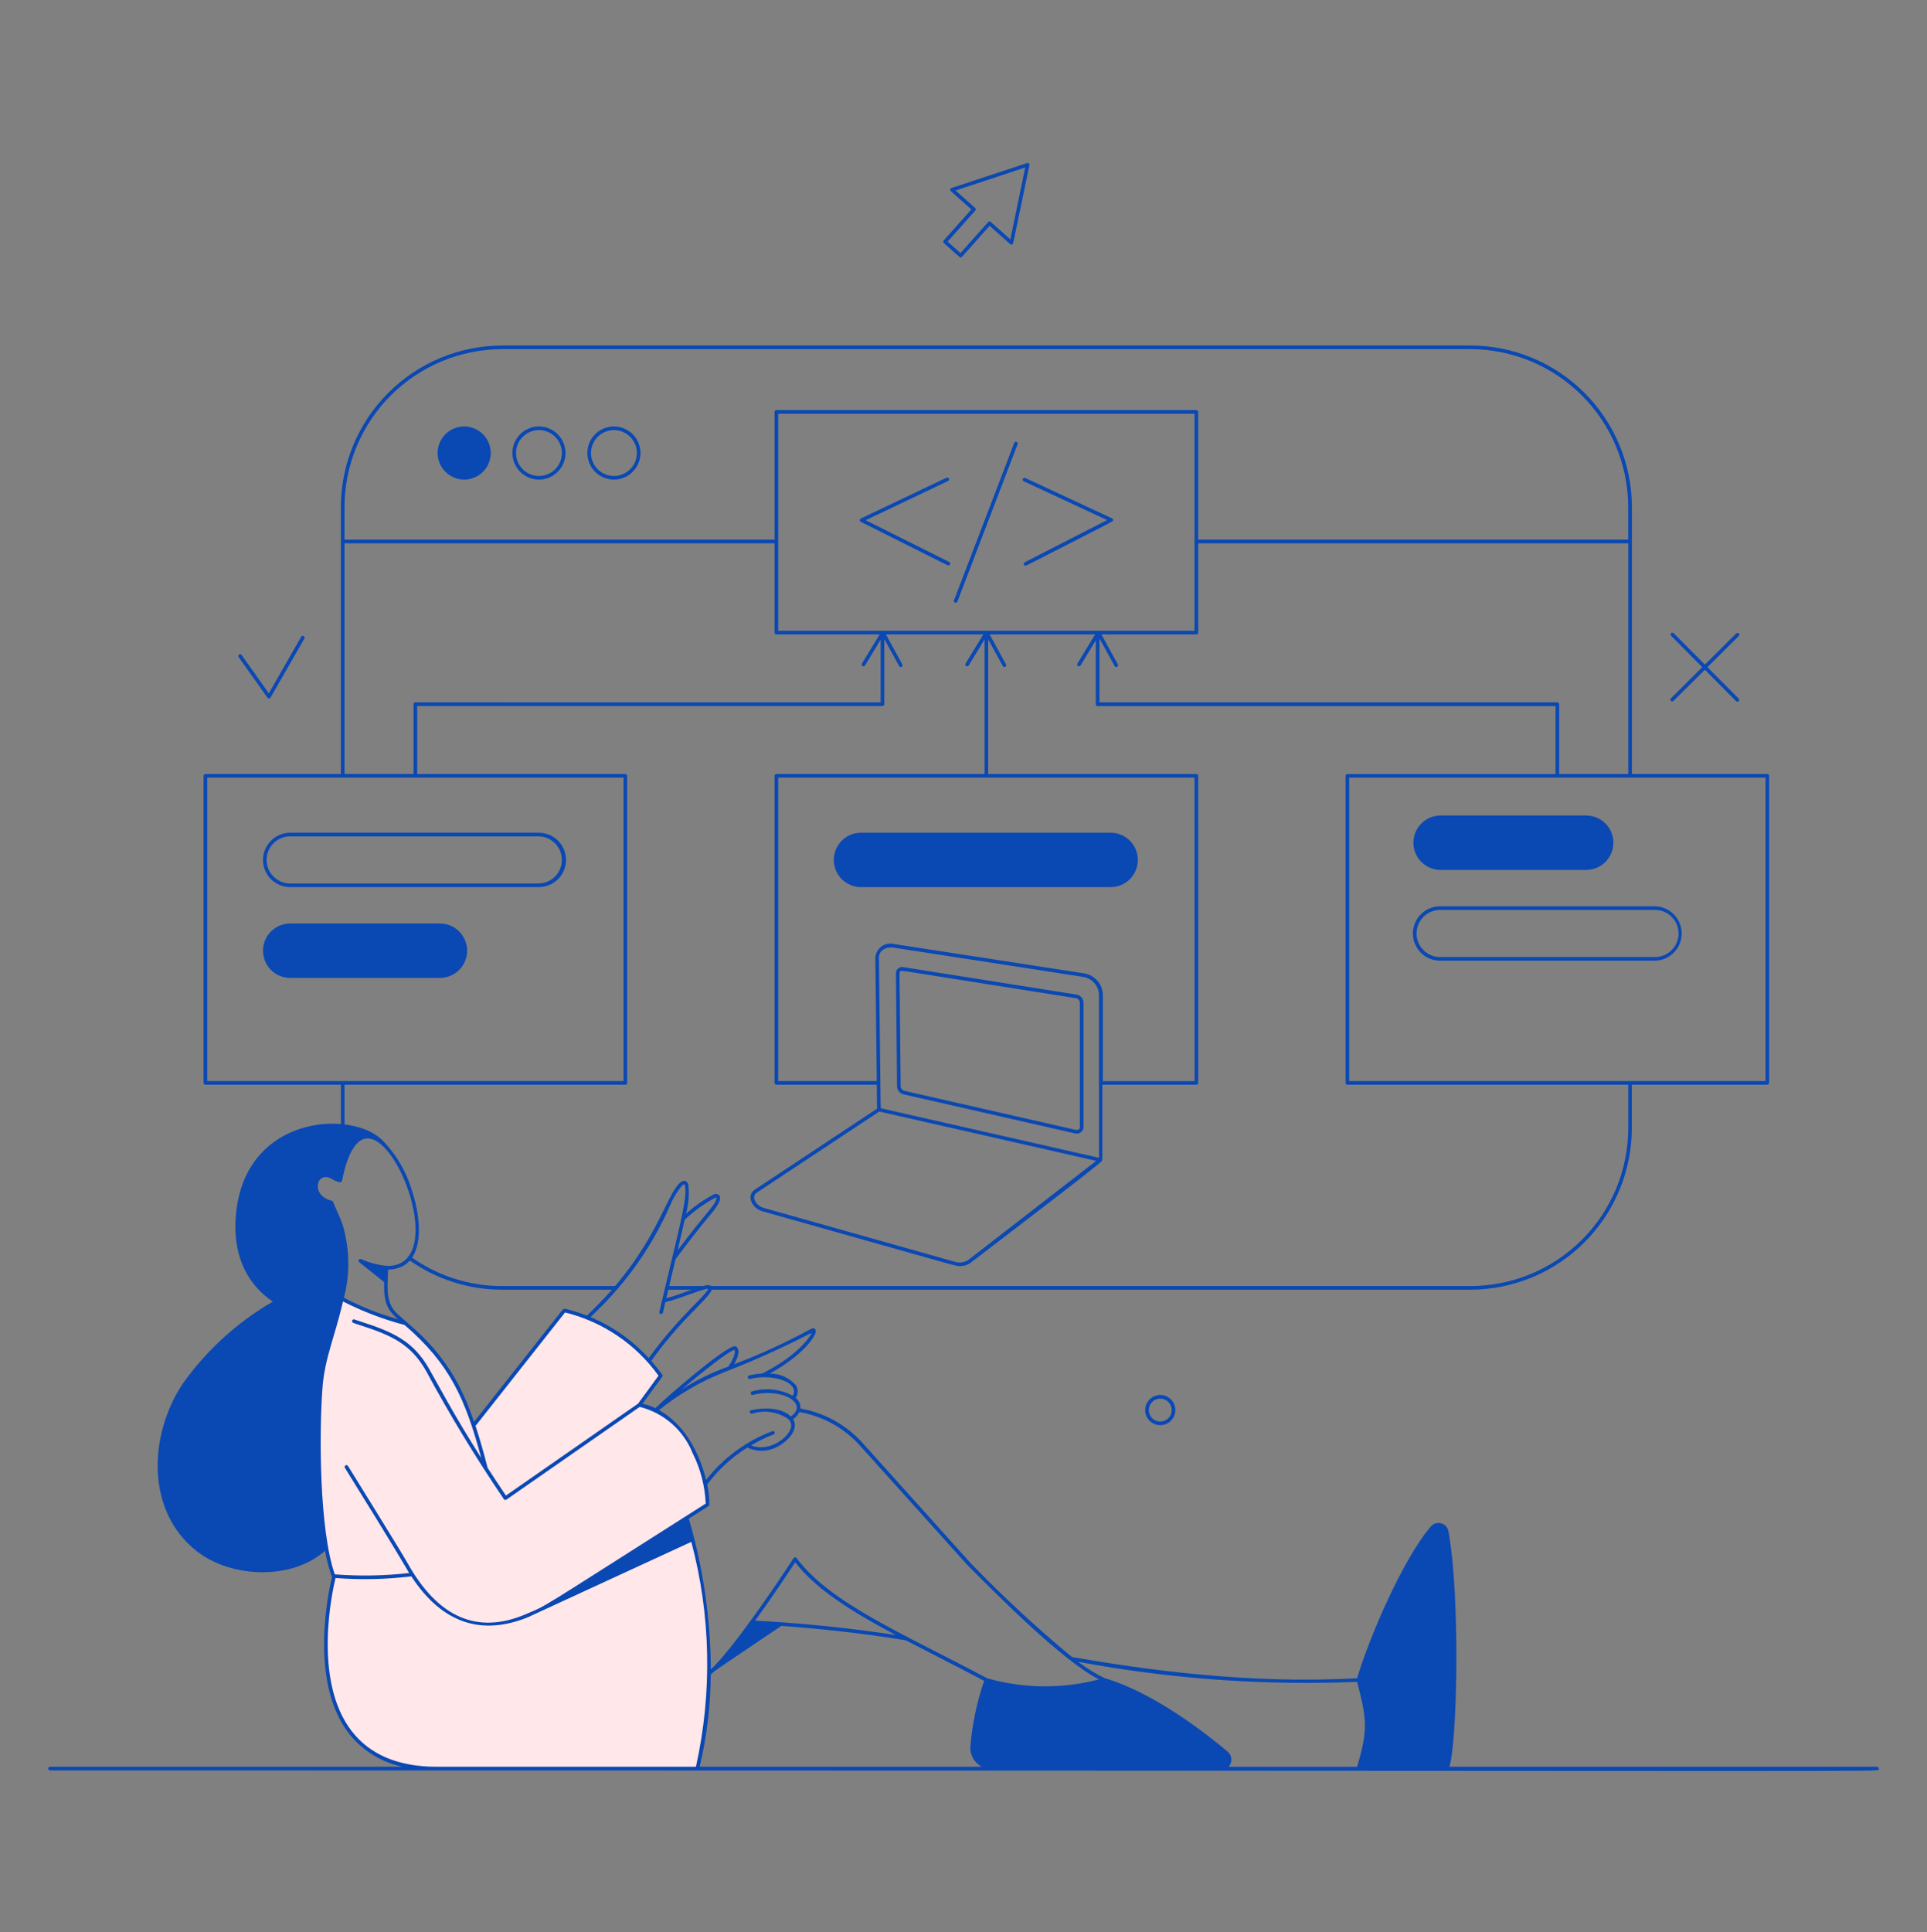 <svg width="400" height="401" viewBox="0 0 400 401" fill="none" xmlns="http://www.w3.org/2000/svg">
<rect x="0" y="0" width="400" height="401" fill="#808080" stroke="none"/>
<path d="M127.844 266.906H104.286C97.443 266.923 90.769 264.782 85.212 260.788C85.131 260.729 85.03 260.706 84.931 260.722C84.833 260.738 84.744 260.792 84.686 260.874C84.628 260.955 84.604 261.056 84.62 261.154C84.636 261.253 84.691 261.341 84.772 261.4C90.457 265.485 97.285 267.675 104.286 267.66H127.844C127.939 267.653 128.028 267.61 128.093 267.54C128.158 267.47 128.195 267.378 128.195 267.283C128.195 267.187 128.158 267.095 128.093 267.025C128.028 266.955 127.939 266.913 127.844 266.906Z" fill="#0a48b3"/>
<path d="M145.958 266.906H138.424C138.329 266.913 138.24 266.955 138.175 267.025C138.11 267.095 138.073 267.187 138.073 267.283C138.073 267.378 138.11 267.47 138.175 267.54C138.24 267.61 138.329 267.653 138.424 267.66H145.958C146.053 267.653 146.142 267.61 146.207 267.54C146.272 267.47 146.309 267.378 146.309 267.283C146.309 267.187 146.272 267.095 146.207 267.025C146.142 266.955 146.053 266.913 145.958 266.906Z" fill="#0a48b3"/>
<path d="M96.35 99.532C97.44 99.532 98.506 99.209 99.413 98.604C100.32 97.998 101.026 97.138 101.444 96.13C101.861 95.123 101.971 94.015 101.758 92.945C101.546 91.876 101.021 90.894 100.25 90.123C99.48 89.352 98.497 88.826 97.428 88.614C96.359 88.401 95.25 88.51 94.243 88.927C93.236 89.344 92.375 90.051 91.769 90.957C91.163 91.864 90.84 92.929 90.84 94.02C90.842 95.481 91.423 96.881 92.456 97.914C93.489 98.947 94.889 99.529 96.35 99.532Z" fill="#0a48b3"/>
<path d="M111.874 99.532C112.964 99.532 114.03 99.208 114.936 98.603C115.843 97.997 116.549 97.136 116.966 96.129C117.384 95.122 117.493 94.013 117.28 92.944C117.067 91.875 116.542 90.893 115.772 90.122C115.001 89.351 114.019 88.826 112.949 88.614C111.88 88.401 110.772 88.51 109.765 88.927C108.757 89.344 107.897 90.051 107.291 90.957C106.685 91.864 106.362 92.93 106.362 94.02C106.364 95.481 106.945 96.882 107.978 97.915C109.012 98.949 110.413 99.53 111.874 99.532ZM111.874 89.262C112.816 89.262 113.736 89.541 114.519 90.064C115.302 90.587 115.912 91.331 116.272 92.201C116.632 93.07 116.726 94.028 116.542 94.951C116.359 95.874 115.905 96.722 115.239 97.388C114.573 98.054 113.725 98.507 112.801 98.69C111.878 98.874 110.921 98.779 110.051 98.419C109.181 98.058 108.438 97.448 107.915 96.665C107.392 95.882 107.114 94.961 107.114 94.02C107.116 92.758 107.618 91.548 108.51 90.656C109.402 89.764 110.612 89.263 111.874 89.262Z" fill="#0a48b3"/>
<path d="M127.434 99.532C128.524 99.532 129.59 99.209 130.497 98.604C131.404 97.998 132.11 97.138 132.528 96.13C132.945 95.123 133.055 94.015 132.842 92.945C132.63 91.876 132.105 90.894 131.334 90.123C130.563 89.352 129.581 88.826 128.512 88.614C127.443 88.401 126.334 88.51 125.327 88.927C124.32 89.344 123.459 90.051 122.853 90.957C122.247 91.864 121.924 92.929 121.924 94.02C121.926 95.481 122.507 96.881 123.539 97.915C124.572 98.948 125.973 99.529 127.434 99.532ZM127.434 89.262C128.376 89.261 129.296 89.54 130.079 90.063C130.862 90.586 131.473 91.329 131.833 92.199C132.194 93.069 132.288 94.026 132.105 94.95C131.921 95.873 131.468 96.722 130.802 97.388C130.136 98.053 129.288 98.507 128.364 98.69C127.441 98.874 126.483 98.779 125.614 98.419C124.744 98.058 124 97.448 123.477 96.665C122.954 95.882 122.676 94.961 122.676 94.02C122.678 92.758 123.179 91.549 124.071 90.657C124.963 89.765 126.173 89.263 127.434 89.262Z" fill="#0a48b3"/>
<path d="M185.972 201.922L186.21 225.554C186.245 225.938 186.405 226.3 186.664 226.586C186.924 226.872 187.269 227.065 187.648 227.138L223.094 235.216H223.116C223.309 235.273 223.513 235.289 223.712 235.261C223.912 235.233 224.103 235.162 224.273 235.053C224.443 234.944 224.587 234.8 224.696 234.63C224.805 234.461 224.876 234.269 224.904 234.07V208.04C224.885 207.635 224.725 207.249 224.451 206.95C224.177 206.651 223.806 206.459 223.404 206.406L187.578 200.726C187.392 200.677 187.197 200.67 187.008 200.707C186.819 200.743 186.641 200.822 186.487 200.937C186.332 201.052 186.206 201.2 186.117 201.37C186.028 201.541 185.978 201.729 185.972 201.922ZM186.862 201.598C187.192 201.312 185.114 201.172 223.288 207.148C223.512 207.175 223.72 207.278 223.877 207.44C224.034 207.602 224.131 207.813 224.152 208.038V234.07C224.152 234.27 223.798 234.608 223.262 234.484L187.816 226.406C187.602 226.368 187.405 226.265 187.252 226.111C187.099 225.957 186.998 225.76 186.962 225.546C186.7 200.282 186.65 201.78 186.862 201.598Z" fill="#0a48b3"/>
<path d="M366.862 160.638H338.74V105.238C338.73 96.346 335.193 87.821 328.905 81.535C322.617 75.248 314.092 71.713 305.2 71.706H104.286C95.397 71.716 86.874 75.252 80.588 81.538C74.303 87.823 70.767 96.346 70.758 105.236V160.636H42.634C42.534 160.636 42.439 160.675 42.368 160.746C42.298 160.816 42.258 160.912 42.258 161.012V224.742C42.258 224.841 42.298 224.937 42.369 225.007C42.439 225.077 42.534 225.117 42.634 225.118H70.758V233.806C70.758 233.905 70.798 234.001 70.868 234.072C70.939 234.142 71.034 234.182 71.134 234.182C71.234 234.182 71.329 234.142 71.4 234.072C71.47 234.001 71.51 233.905 71.51 233.806V225.118H129.812C129.861 225.118 129.91 225.108 129.956 225.089C130.002 225.07 130.043 225.042 130.078 225.007C130.113 224.973 130.14 224.931 130.159 224.886C130.178 224.84 130.188 224.791 130.188 224.742V161.014C130.188 160.964 130.178 160.915 130.159 160.87C130.14 160.824 130.113 160.783 130.078 160.748C130.043 160.713 130.002 160.685 129.956 160.666C129.91 160.647 129.861 160.638 129.812 160.638H86.6V146.526H183.184C183.284 146.526 183.379 146.486 183.45 146.415C183.52 146.345 183.56 146.249 183.56 146.15V132.618L186.656 138.266C186.708 138.345 186.787 138.403 186.879 138.426C186.972 138.45 187.069 138.437 187.152 138.392C187.236 138.346 187.299 138.271 187.329 138.18C187.359 138.09 187.353 137.992 187.314 137.906L183.894 131.66H204.114L200.434 137.716C200.381 137.801 200.364 137.903 200.387 138.001C200.409 138.099 200.47 138.184 200.555 138.237C200.64 138.29 200.743 138.307 200.841 138.284C200.938 138.261 201.023 138.201 201.076 138.116L204.372 132.682V160.638H161.158C161.109 160.638 161.06 160.647 161.014 160.666C160.968 160.685 160.927 160.713 160.892 160.748C160.857 160.783 160.83 160.824 160.811 160.87C160.792 160.915 160.782 160.964 160.782 161.014V224.74C160.782 224.84 160.822 224.935 160.892 225.006C160.962 225.077 161.058 225.117 161.158 225.118H182L182.058 230.09L156.74 246.856C154.866 248.02 155.94 250.732 158.308 251.398C200.972 263.426 198.326 262.764 199.274 262.764C200.057 262.783 200.825 262.546 201.46 262.088C229.948 240.314 228.802 240.994 228.764 240.78L228.82 240.744V225.118H248.338C248.438 225.117 248.534 225.077 248.604 225.006C248.674 224.935 248.714 224.84 248.714 224.74V161.014C248.714 160.964 248.704 160.915 248.685 160.87C248.666 160.824 248.639 160.783 248.604 160.748C248.569 160.713 248.528 160.685 248.482 160.666C248.436 160.647 248.387 160.638 248.338 160.638H205.124V132.694L208.178 138.266C208.229 138.345 208.309 138.403 208.401 138.426C208.494 138.45 208.591 138.437 208.674 138.392C208.758 138.346 208.821 138.271 208.851 138.18C208.881 138.09 208.875 137.992 208.836 137.906L205.416 131.66H227.324L223.644 137.716C223.591 137.801 223.574 137.903 223.597 138.001C223.619 138.099 223.68 138.184 223.765 138.237C223.85 138.29 223.953 138.307 224.051 138.284C224.148 138.261 224.233 138.201 224.286 138.116L227.466 132.888V146.16C227.466 146.259 227.506 146.355 227.576 146.425C227.647 146.496 227.742 146.536 227.842 146.536H322.896V160.648H279.682C279.582 160.648 279.487 160.687 279.416 160.758C279.346 160.828 279.306 160.924 279.306 161.024V224.742C279.306 224.841 279.346 224.937 279.416 225.007C279.487 225.078 279.582 225.118 279.682 225.118H337.988V234.13C337.978 242.821 334.52 251.154 328.373 257.299C322.226 263.444 313.892 266.899 305.2 266.906H147.386C147.291 266.913 147.202 266.955 147.137 267.025C147.072 267.095 147.035 267.187 147.035 267.283C147.035 267.378 147.072 267.47 147.137 267.54C147.202 267.61 147.291 267.653 147.386 267.66H305.2C314.089 267.649 322.612 264.113 328.898 257.827C335.183 251.541 338.719 243.019 338.73 234.13V225.118H366.852C366.952 225.118 367.047 225.078 367.118 225.007C367.188 224.937 367.228 224.841 367.228 224.742V161.014C367.228 160.916 367.19 160.821 367.121 160.751C367.053 160.681 366.96 160.64 366.862 160.638ZM185.574 196.682L224.702 202.722C225.581 202.828 226.398 203.23 227.018 203.861C227.639 204.493 228.026 205.317 228.116 206.198V240.282L182.814 230L182.438 198.814C182.418 197.212 183.952 196.424 185.574 196.682ZM198.174 261.86L158.512 250.682C156.834 250.208 155.836 248.282 157.15 247.482L182.514 230.682L227.546 240.922L201 261.482C200.587 261.753 200.117 261.928 199.627 261.992C199.136 262.057 198.638 262.009 198.168 261.854L198.174 261.86ZM247.974 224.37H228.918V206.202C228.826 205.135 228.369 204.132 227.624 203.363C226.879 202.593 225.891 202.104 224.828 201.978L185.7 195.938C185.244 195.807 184.764 195.782 184.297 195.864C183.829 195.945 183.386 196.132 183.001 196.409C182.617 196.686 182.299 197.047 182.074 197.465C181.849 197.882 181.721 198.346 181.7 198.82L182 224.364H161.534V161.39H247.962L247.974 224.37ZM104.286 72.46H305.2C313.89 72.469 322.221 75.925 328.366 82.07C334.511 88.215 337.968 96.546 337.978 105.236V112.004H248.714V85.482C248.714 85.382 248.674 85.286 248.604 85.216C248.533 85.145 248.438 85.106 248.338 85.106H161.158C161.058 85.106 160.963 85.145 160.892 85.216C160.822 85.286 160.782 85.382 160.782 85.482V112.004H71.51V105.236C71.519 96.546 74.976 88.215 81.12 82.07C87.265 75.925 95.596 72.469 104.286 72.46ZM161.534 130.908V85.862H247.962V130.908H161.534ZM129.436 224.364H43.012V161.39H129.436V224.364ZM86.224 145.764C86.124 145.764 86.028 145.803 85.957 145.874C85.886 145.945 85.846 146.041 85.846 146.142V160.63H71.51V112.756H160.782V131.282C160.782 131.381 160.822 131.477 160.892 131.548C160.963 131.618 161.058 131.658 161.158 131.658H182.6L178.92 137.714C178.867 137.799 178.85 137.901 178.873 137.999C178.895 138.097 178.956 138.182 179.041 138.235C179.126 138.288 179.229 138.305 179.327 138.282C179.424 138.259 179.509 138.199 179.562 138.114L182.8 132.754V145.772L86.224 145.764ZM323.272 145.764H228.218V132.482L231.388 138.268C231.439 138.347 231.519 138.405 231.611 138.428C231.704 138.452 231.801 138.439 231.884 138.394C231.968 138.348 232.031 138.273 232.061 138.182C232.091 138.092 232.085 137.994 232.046 137.908L228.626 131.662H248.338C248.387 131.662 248.436 131.652 248.482 131.633C248.528 131.614 248.569 131.586 248.604 131.551C248.639 131.517 248.666 131.475 248.685 131.43C248.704 131.384 248.714 131.335 248.714 131.286V112.756H337.988V160.638H323.648V146.15C323.648 146.05 323.608 145.954 323.538 145.883C323.468 145.812 323.372 145.772 323.272 145.772V145.764ZM366.486 224.364H280.058V161.39H366.486V224.364Z" fill="#0a48b3"/>
<path d="M179.69 107.966L196.8 99.82C196.89 99.777 196.96 99.7 196.993 99.606C197.026 99.511 197.021 99.408 196.978 99.318C196.935 99.228 196.858 99.158 196.764 99.125C196.67 99.091 196.566 99.097 196.476 99.14L178.676 107.618C178.613 107.649 178.559 107.697 178.522 107.756C178.485 107.816 178.465 107.885 178.465 107.956C178.465 108.026 178.485 108.095 178.522 108.155C178.559 108.215 178.613 108.263 178.676 108.294C197.39 117.652 196.662 117.346 196.862 117.346C196.946 117.345 197.028 117.315 197.094 117.262C197.159 117.21 197.206 117.136 197.225 117.054C197.244 116.972 197.235 116.886 197.2 116.809C197.165 116.733 197.105 116.67 197.03 116.632L179.69 107.966Z" fill="#0a48b3"/>
<path d="M230.822 107.572L212.822 99.204C212.732 99.162 212.628 99.157 212.534 99.191C212.441 99.225 212.364 99.295 212.322 99.386C212.28 99.476 212.275 99.58 212.309 99.673C212.344 99.767 212.414 99.844 212.504 99.886L229.816 107.93L212.708 116.698C212.624 116.746 212.561 116.824 212.533 116.917C212.506 117.01 212.515 117.11 212.559 117.197C212.604 117.283 212.68 117.349 212.772 117.38C212.864 117.412 212.964 117.407 213.052 117.366C232.39 107.492 231.052 108.248 231.052 107.906C231.049 107.834 231.026 107.764 230.986 107.705C230.945 107.646 230.888 107.6 230.822 107.572Z" fill="#0a48b3"/>
<path d="M210.532 91.914L198.028 124.588C197.992 124.681 197.995 124.784 198.035 124.875C198.076 124.966 198.151 125.038 198.244 125.074C198.337 125.109 198.441 125.107 198.532 125.066C198.623 125.026 198.694 124.951 198.73 124.858L211.234 92.182C211.265 92.09 211.259 91.989 211.218 91.901C211.176 91.813 211.103 91.745 211.012 91.71C210.921 91.675 210.82 91.677 210.731 91.715C210.641 91.753 210.57 91.824 210.532 91.914Z" fill="#0a48b3"/>
<path d="M60.132 172.824C58.654 172.851 57.245 173.458 56.21 174.513C55.174 175.569 54.594 176.988 54.594 178.467C54.594 179.945 55.174 181.365 56.21 182.42C57.245 183.475 58.654 184.082 60.132 184.11H111.742C112.492 184.124 113.237 183.988 113.934 183.711C114.631 183.434 115.266 183.02 115.801 182.495C116.337 181.97 116.762 181.343 117.052 180.651C117.343 179.959 117.492 179.217 117.492 178.467C117.492 177.717 117.343 176.974 117.052 176.282C116.762 175.591 116.337 174.964 115.801 174.438C115.266 173.913 114.631 173.5 113.934 173.222C113.237 172.945 112.492 172.81 111.742 172.824H60.132ZM116.634 178.468C116.632 179.764 116.116 181.007 115.199 181.924C114.282 182.84 113.039 183.356 111.742 183.358H60.132C58.852 183.332 57.633 182.805 56.737 181.891C55.841 180.976 55.339 179.747 55.339 178.467C55.339 177.186 55.841 175.957 56.737 175.043C57.633 174.128 58.852 173.602 60.132 173.576H111.742C113.039 173.577 114.282 174.093 115.199 175.01C116.116 175.927 116.632 177.171 116.634 178.468Z" fill="#0a48b3"/>
<path d="M178.826 172.824C178.076 172.81 177.331 172.945 176.634 173.222C175.937 173.5 175.302 173.913 174.767 174.438C174.231 174.964 173.806 175.591 173.516 176.282C173.225 176.974 173.076 177.717 173.076 178.467C173.076 179.217 173.225 179.959 173.516 180.651C173.806 181.343 174.231 181.97 174.767 182.495C175.302 183.02 175.937 183.434 176.634 183.711C177.331 183.988 178.076 184.124 178.826 184.11H230.436C231.186 184.124 231.931 183.988 232.628 183.711C233.325 183.434 233.96 183.02 234.495 182.495C235.031 181.97 235.456 181.343 235.746 180.651C236.037 179.959 236.186 179.217 236.186 178.467C236.186 177.717 236.037 176.974 235.746 176.282C235.456 175.591 235.031 174.964 234.495 174.438C233.96 173.913 233.325 173.5 232.628 173.222C231.931 172.945 231.186 172.81 230.436 172.824H178.826Z" fill="#0a48b3"/>
<path d="M91.216 191.664H60.132C58.654 191.691 57.245 192.298 56.21 193.353C55.174 194.409 54.594 195.828 54.594 197.307C54.594 198.785 55.174 200.205 56.21 201.26C57.245 202.315 58.654 202.922 60.132 202.95H91.216C91.966 202.964 92.711 202.828 93.408 202.551C94.105 202.274 94.74 201.86 95.275 201.335C95.811 200.809 96.236 200.183 96.526 199.491C96.817 198.799 96.966 198.057 96.966 197.307C96.966 196.556 96.817 195.814 96.526 195.122C96.236 194.431 95.811 193.804 95.275 193.278C94.74 192.753 94.105 192.339 93.408 192.062C92.711 191.785 91.966 191.649 91.216 191.664Z" fill="#0a48b3"/>
<path d="M299.034 180.54H329.258C330.755 180.54 332.19 179.945 333.249 178.887C334.307 177.828 334.902 176.393 334.902 174.896C334.902 173.399 334.307 171.963 333.249 170.905C332.19 169.846 330.755 169.252 329.258 169.252H299.034C297.537 169.252 296.102 169.846 295.043 170.905C293.985 171.963 293.39 173.399 293.39 174.896C293.39 176.393 293.985 177.828 295.043 178.887C296.102 179.945 297.537 180.54 299.034 180.54Z" fill="#0a48b3"/>
<path d="M343.542 188.092H299.034C298.284 188.078 297.539 188.213 296.842 188.49C296.145 188.768 295.51 189.181 294.975 189.706C294.439 190.232 294.014 190.859 293.724 191.55C293.433 192.242 293.284 192.985 293.284 193.735C293.284 194.485 293.433 195.227 293.724 195.919C294.014 196.611 294.439 197.238 294.975 197.763C295.51 198.288 296.145 198.702 296.842 198.979C297.539 199.256 298.284 199.392 299.034 199.378H343.542C345.02 199.35 346.428 198.743 347.464 197.688C348.5 196.633 349.08 195.213 349.08 193.735C349.08 192.256 348.5 190.837 347.464 189.781C346.428 188.726 345.02 188.119 343.542 188.092ZM348.432 193.734C348.431 195.03 347.915 196.274 346.999 197.191C346.082 198.108 344.839 198.624 343.542 198.626H299.034C298.383 198.639 297.737 198.522 297.132 198.282C296.527 198.042 295.976 197.684 295.511 197.229C295.046 196.773 294.677 196.229 294.425 195.63C294.173 195.03 294.043 194.385 294.043 193.735C294.043 193.084 294.173 192.44 294.425 191.84C294.677 191.24 295.046 190.696 295.511 190.241C295.976 189.785 296.527 189.427 297.132 189.187C297.737 188.947 298.383 188.83 299.034 188.844H343.542C344.838 188.845 346.081 189.361 346.998 190.278C347.915 191.194 348.43 192.437 348.432 193.734Z" fill="#0a48b3"/>
<path d="M347.36 145.482L353.888 138.994L360.378 145.52C360.448 145.59 360.544 145.63 360.644 145.631C360.743 145.631 360.839 145.592 360.91 145.522C360.981 145.451 361.021 145.356 361.021 145.256C361.022 145.156 360.982 145.06 360.912 144.99L354.422 138.462L360.95 131.972C361.015 131.9 361.049 131.807 361.047 131.71C361.044 131.614 361.005 131.522 360.937 131.454C360.869 131.386 360.778 131.347 360.682 131.344C360.585 131.341 360.492 131.375 360.42 131.44L353.892 137.928L347.4 131.404C347.329 131.339 347.235 131.304 347.139 131.307C347.043 131.309 346.951 131.348 346.883 131.416C346.814 131.484 346.775 131.576 346.772 131.672C346.769 131.768 346.804 131.862 346.868 131.934L353.356 138.464L346.828 144.952C346.764 145.023 346.729 145.117 346.732 145.213C346.735 145.309 346.774 145.401 346.843 145.469C346.911 145.537 347.003 145.576 347.099 145.578C347.195 145.581 347.289 145.546 347.36 145.482Z" fill="#0a48b3"/>
<path d="M55.53 144.806C55.567 144.857 55.616 144.898 55.673 144.926C55.729 144.953 55.792 144.966 55.855 144.963C55.918 144.96 55.98 144.941 56.033 144.909C56.087 144.876 56.132 144.83 56.164 144.776L63.176 132.528C63.226 132.441 63.239 132.338 63.212 132.242C63.186 132.145 63.123 132.063 63.036 132.014C62.949 131.964 62.846 131.951 62.75 131.977C62.654 132.003 62.572 132.067 62.522 132.154L55.8 143.892L50.142 135.924C50.083 135.847 49.996 135.796 49.9 135.782C49.803 135.767 49.706 135.791 49.626 135.847C49.547 135.904 49.493 135.989 49.475 136.084C49.457 136.18 49.477 136.278 49.53 136.36L55.53 144.806Z" fill="#0a48b3"/>
<path d="M199.4 53.426C199.638 53.426 199.136 53.912 205.426 46.86C210.026 50.954 209.776 50.844 210.068 50.746C210.36 50.648 210.046 51.69 213.678 34.276C213.692 34.211 213.688 34.144 213.668 34.081C213.647 34.018 213.61 33.962 213.561 33.918C213.511 33.874 213.451 33.844 213.386 33.831C213.322 33.818 213.255 33.822 213.192 33.844L197.492 39.026C197.429 39.046 197.373 39.083 197.329 39.133C197.285 39.182 197.254 39.242 197.241 39.307C197.227 39.372 197.231 39.439 197.251 39.502C197.272 39.565 197.309 39.621 197.358 39.666L201.634 43.466L195.888 49.908C195.855 49.944 195.83 49.987 195.814 50.034C195.797 50.081 195.791 50.13 195.794 50.179C195.797 50.229 195.809 50.277 195.831 50.321C195.853 50.365 195.883 50.405 195.92 50.438C199.4 53.554 199.2 53.426 199.4 53.426ZM202.446 43.696C202.512 43.621 202.546 43.523 202.541 43.423C202.535 43.324 202.49 43.23 202.416 43.164L198.346 39.538L212.81 34.762L209.722 49.682L205.654 46.054C205.617 46.02 205.574 45.995 205.528 45.978C205.481 45.962 205.431 45.955 205.382 45.957C205.332 45.96 205.284 45.973 205.239 45.994C205.195 46.016 205.155 46.046 205.122 46.084L199.378 52.524L196.708 50.144L202.446 43.696Z" fill="#0a48b3"/>
<path d="M240.846 289.514C240.226 289.513 239.621 289.697 239.105 290.04C238.59 290.384 238.188 290.873 237.951 291.446C237.714 292.018 237.651 292.648 237.772 293.255C237.893 293.863 238.191 294.421 238.629 294.86C239.067 295.298 239.625 295.596 240.232 295.717C240.84 295.838 241.47 295.776 242.042 295.539C242.615 295.302 243.104 294.901 243.448 294.386C243.792 293.871 243.976 293.265 243.976 292.646C243.975 291.816 243.645 291.02 243.058 290.433C242.471 289.846 241.676 289.515 240.846 289.514ZM240.846 295.024C240.375 295.024 239.915 294.885 239.523 294.623C239.131 294.362 238.826 293.99 238.646 293.555C238.465 293.12 238.418 292.642 238.51 292.18C238.601 291.718 238.828 291.294 239.161 290.961C239.494 290.628 239.918 290.401 240.38 290.309C240.842 290.217 241.321 290.265 241.756 290.445C242.191 290.626 242.562 290.931 242.824 291.323C243.085 291.714 243.224 292.175 243.224 292.646C243.223 293.276 242.973 293.881 242.527 294.327C242.081 294.772 241.477 295.023 240.846 295.024Z" fill="#0a48b3"/>
<path d="M144.76 367.046H90.622C59.97 367.02 68.534 330.374 69.306 327.3C65.906 318.374 65.804 297.546 66.584 287.762C67.388 282.349 68.663 277.018 70.396 271.828L70.964 269.542C75.154 271.729 79.577 273.436 84.15 274.63C90.911 280.099 95.841 287.503 98.28 295.85L117.15 271.948C125.242 273.884 132.352 278.7 137.15 285.498L132.706 291.582C136.158 292.245 139.237 294.178 141.334 297C142.426 298.361 143.359 299.843 144.114 301.416L145.504 304.794C146.352 307.191 146.812 309.709 146.868 312.252C146.868 312.252 113.048 333.572 112.22 334.002L143.758 319.464L144.558 322.852C147.986 337.376 148.055 352.491 144.76 367.046Z" fill="#FFE7EA"/>
<path d="M389.6 366.668H300.846C302.476 361.834 303.148 331.622 300.694 317.982C300.653 317.552 300.482 317.145 300.202 316.816C299.923 316.487 299.55 316.252 299.133 316.141C298.716 316.031 298.275 316.051 297.869 316.199C297.464 316.348 297.114 316.616 296.866 316.97C291.21 323.674 284.282 339.606 281.71 348.288C258.892 349.588 237.02 346.408 222.51 343.888C215.108 337.767 208.058 331.232 201.394 324.316L179.096 299.516C175.702 295.734 171.138 293.199 166.134 292.316C166.175 291.894 166.106 291.47 165.935 291.082C165.764 290.695 165.495 290.359 165.156 290.106C165.43 289.721 165.579 289.261 165.584 288.789C165.59 288.317 165.451 287.855 165.186 287.464C164.512 286.698 163.681 286.087 162.749 285.672C161.817 285.258 160.806 285.05 159.786 285.064C166.478 281.416 169.306 277.432 169.346 276.304C169.362 275.84 168.986 275.45 168.298 275.822C163.165 278.617 157.848 281.059 152.384 283.134C153.026 282.014 153.738 280.36 152.922 279.558C152.868 279.503 152.802 279.461 152.729 279.434C152.657 279.407 152.579 279.397 152.502 279.404C150.566 279.424 138.572 289.732 136.044 292.244C135.189 291.841 134.292 291.533 133.37 291.326L137.464 285.726C137.644 285.482 137.482 285.344 137.36 285.14C136.664 284.192 135.937 283.289 135.178 282.432C142.45 272.29 148.616 268.562 147.688 267.032C147.322 266.432 146.246 266.776 144.618 267.308C141.59 268.344 140.002 269.018 138.308 269.42C138.818 267.262 140.074 261.974 140.226 261.334C141.868 259.102 145.504 254.382 147.468 252.08C149.198 250.054 149.806 248.752 149.324 248.102C149.178 247.941 148.982 247.834 148.768 247.798C148.553 247.761 148.333 247.798 148.142 247.902C146.068 248.986 144.141 250.33 142.408 251.902C142.931 249.926 143.091 247.871 142.88 245.838C142.628 245.022 141.934 244.702 141.006 245.606C138.066 248.466 135.91 259.262 123.192 271.7C122.694 272.188 122.24 272.632 121.838 273.046C120.391 272.48 118.908 272.008 117.4 271.634C117.295 271.61 117.185 271.611 117.081 271.639C116.976 271.667 116.88 271.719 116.8 271.792L98.4 295.086C97.756 293.16 97.011 291.27 96.17 289.422C91.066 278.404 83.606 274.26 81.796 271.94C80.038 269.678 80.474 266.712 80.568 263.488C88.124 263.346 87.868 253.996 85.406 246.758C84.295 243.154 82.38 239.851 79.806 237.096C74.376 230.752 54.606 230.908 49.87 247.2C49.12 249.8 45.976 262.898 56.63 270.134C49.264 274.402 42.898 280.199 37.96 287.134C30.93 297.654 30.114 313.568 40.916 321.99C47.848 327.39 60.41 328.118 67.468 321.846C67.804 323.703 68.286 325.531 68.91 327.312C68.262 329.976 64.066 348.846 72.356 359.67C75.156 363.267 79.146 365.748 83.61 366.67H10.35C10.255 366.677 10.166 366.719 10.101 366.789C10.036 366.859 9.999 366.951 9.999 367.047C9.999 367.142 10.036 367.234 10.101 367.304C10.166 367.374 10.255 367.417 10.35 367.424C344.938 367.424 385.15 367.706 389.55 367.4C390.4 367.338 389.892 366.668 389.6 366.668ZM152.442 280.162C152.828 280.738 151.962 282.496 151.18 283.626C147.77 284.828 144.512 286.426 141.474 288.388C145.864 284.658 151.378 280.316 152.442 280.162ZM150.278 284.8C156.435 282.416 162.46 279.706 168.328 276.682C168.341 276.675 168.356 276.672 168.37 276.674C168.385 276.676 168.399 276.683 168.409 276.693C168.42 276.703 168.427 276.716 168.43 276.731C168.432 276.745 168.43 276.76 168.424 276.774C167.738 278.132 164.838 281.72 158.206 285.054C157.297 285.096 156.394 285.23 155.512 285.454C155.415 285.478 155.332 285.54 155.281 285.626C155.23 285.712 155.215 285.815 155.24 285.912C155.265 286.008 155.327 286.091 155.413 286.142C155.499 286.193 155.601 286.208 155.698 286.184C160.552 284.956 166.15 287.016 164.546 289.676C161.954 288.265 158.91 287.939 156.078 288.768C155.986 288.796 155.909 288.859 155.862 288.943C155.815 289.027 155.802 289.126 155.825 289.219C155.849 289.312 155.907 289.393 155.988 289.444C156.07 289.496 156.168 289.514 156.262 289.496C162.516 287.918 167.906 291.406 164.158 293.974C162.254 292.108 158.644 292.068 155.93 292.662C155.882 292.672 155.836 292.692 155.795 292.721C155.755 292.749 155.72 292.785 155.694 292.827C155.667 292.868 155.649 292.915 155.64 292.964C155.631 293.012 155.632 293.062 155.643 293.111C155.654 293.159 155.674 293.205 155.702 293.245C155.73 293.286 155.766 293.32 155.808 293.347C155.85 293.374 155.896 293.392 155.945 293.401C155.994 293.409 156.044 293.408 156.092 293.398C157.322 293.003 158.625 292.887 159.905 293.06C161.185 293.233 162.411 293.69 163.492 294.398C163.731 294.575 163.924 294.808 164.055 295.075C164.185 295.343 164.25 295.638 164.244 295.936C164.044 298.258 159.62 301.498 155.914 299.968C157.361 299.091 158.883 298.344 160.462 297.738C160.562 297.734 160.656 297.69 160.723 297.617C160.791 297.544 160.827 297.446 160.823 297.347C160.819 297.247 160.776 297.153 160.702 297.085C160.629 297.017 160.532 296.982 160.432 296.986C154.96 299.019 150.161 302.535 146.572 307.14C145.172 301.466 142.026 295.502 136.786 292.652C140.86 289.367 145.41 286.72 150.278 284.8ZM148.436 248.59C148.746 248.456 148.79 248.558 148.678 248.924C148.242 250.338 146.658 251.534 140.662 259.478C141.278 256.878 141.782 254.724 142.136 253.134C144.032 251.354 146.149 249.827 148.436 248.59ZM123.716 272.23C130.277 265.921 135.525 258.376 139.156 250.03C139.735 248.638 140.515 247.338 141.472 246.174C142.01 245.61 142.116 245.718 142.22 246.326C142.678 249.022 140.62 256.212 136.866 272.252C136.845 272.348 136.862 272.449 136.915 272.533C136.967 272.617 137.051 272.676 137.147 272.699C137.243 272.722 137.345 272.705 137.429 272.654C137.513 272.602 137.574 272.52 137.598 272.424C137.771 271.682 137.943 270.952 138.112 270.234C140.654 269.708 145.924 267.434 147.002 267.46C146.48 268.996 140.918 273.194 134.658 281.86C131.304 278.177 127.185 275.273 122.59 273.35C122.93 272.996 123.306 272.628 123.716 272.23ZM117.294 272.376C125.114 274.309 131.991 278.962 136.694 285.502L132.454 291.302L105.016 310.388C103.633 308.338 102.367 306.418 101.216 304.628C100.389 301.384 99.553 298.483 98.708 295.926L117.294 272.376ZM68.8 244.644C69.426 245.004 70.85 245.762 71 245.044C72.25 238.688 74.14 236.83 75.504 236.392C82.464 234.16 92.844 262.518 80.582 262.732C78.633 262.589 76.723 262.107 74.94 261.308C74.856 261.273 74.763 261.269 74.676 261.298C74.59 261.327 74.517 261.385 74.471 261.464C74.425 261.542 74.409 261.634 74.425 261.724C74.442 261.813 74.491 261.893 74.562 261.95L79.744 266.082C79.612 270.606 80.596 271.996 82.628 273.796C78.739 272.695 74.972 271.2 71.386 269.334C72.495 265.113 72.595 260.69 71.678 256.424C71.397 254.839 70.891 253.303 70.174 251.862C69.006 249.248 69.174 249.282 68.872 249.21C64.348 248.13 65.718 242.882 68.8 244.644ZM66.96 287.792C67.43 281.884 69.474 277.45 71.204 270.102C75.274 272.177 79.554 273.811 83.972 274.974C93.404 283.08 96.572 290.278 99.892 302.574C94.066 293.402 91.076 287.574 89.05 284.048C85.818 278.402 81.72 276.462 74.99 274.312C74.39 274.112 73.916 273.968 73.59 273.838C73.498 273.803 73.397 273.806 73.307 273.845C73.217 273.884 73.147 273.957 73.109 274.048C73.073 274.138 73.072 274.24 73.109 274.33C73.146 274.421 73.216 274.494 73.306 274.534C73.636 274.67 74.13 274.828 74.756 275.028C81.338 277.13 85.284 278.99 88.39 284.428C93.335 293.596 98.742 302.507 104.59 311.128C104.768 311.39 104.99 311.288 105.19 311.178L132.79 291.978C135.251 292.592 137.53 293.783 139.44 295.452C141.349 297.121 142.834 299.221 143.772 301.578C145.401 304.839 146.327 308.406 146.49 312.048C110.128 335.136 114.018 332.896 109.25 334.958C99.03 339.376 90.834 335.626 84.512 324.256C83.34 322.146 72.688 304.97 72.234 304.24C72.208 304.198 72.174 304.161 72.133 304.132C72.093 304.104 72.047 304.083 71.999 304.072C71.951 304.061 71.901 304.059 71.852 304.067C71.803 304.076 71.756 304.093 71.714 304.12C71.672 304.146 71.635 304.18 71.607 304.221C71.578 304.261 71.557 304.307 71.546 304.355C71.535 304.403 71.534 304.453 71.542 304.502C71.55 304.551 71.568 304.598 71.594 304.64C81.88 321.15 84.904 326.408 84.932 326.456C79.808 327.046 74.638 327.14 69.496 326.734C66.294 317.638 66.2 297.352 66.96 287.792ZM90.62 366.668C82.686 366.668 76.744 364.154 72.958 359.214C64.872 348.66 69.012 330.096 69.644 327.496C74.89 327.898 80.163 327.782 85.386 327.15C91.8 336.97 100 339.506 109.556 335.646L143.504 319.994C147.554 335.251 147.882 351.257 144.46 366.668H90.62ZM203.806 366.668H145.234C146.719 360.394 147.49 353.973 147.534 347.526C148.874 346.326 147.306 347.478 162.182 337.434C168.492 337.888 178.052 338.774 188.054 340.434C189.966 341.434 200.738 346.934 204.284 348.834C202.781 353.213 201.823 357.762 201.432 362.376C201.36 363.245 201.547 364.115 201.968 364.879C202.389 365.642 203.027 366.265 203.8 366.668H203.806ZM156.752 336.346C160.552 331.094 164.05 325.778 165.062 324.228C169.35 329.742 176.296 334.202 185.964 339.338C176 337.782 165 336.752 156.752 336.346ZM204.896 348.3C187.616 339.084 172.386 332.802 165.34 323.35C165.304 323.301 165.256 323.262 165.201 323.235C165.146 323.209 165.086 323.197 165.025 323.199C164.964 323.201 164.905 323.218 164.852 323.248C164.8 323.278 164.755 323.32 164.722 323.372C161.246 328.746 152.214 342.086 147.542 346.496C147.5 335.893 145.964 325.349 142.978 315.176C147.402 312.36 147.25 312.544 147.25 312.252C147.241 310.85 147.09 309.453 146.8 308.082C149.074 305.023 151.906 302.422 155.148 300.418C156.146 300.898 157.245 301.127 158.352 301.085C159.458 301.044 160.537 300.733 161.496 300.18C163.608 299.052 165.916 296.58 164.62 294.528C165.184 294.169 165.631 293.654 165.908 293.046C170.781 293.887 175.227 296.348 178.528 300.03L200.854 324.85C207.138 331.142 220.364 344.526 228.114 348.54C220.493 350.539 212.474 350.456 204.896 348.3ZM254.822 363.52C250.578 359.938 239.606 351.29 229.342 348.294C227.381 347.351 225.524 346.208 223.8 344.882C242.883 348.442 262.307 349.839 281.704 349.048C283.768 356.92 283.952 359.102 281.704 366.674H255.044C255.241 366.454 255.392 366.197 255.488 365.918C255.583 365.639 255.622 365.344 255.601 365.05C255.581 364.755 255.501 364.468 255.367 364.205C255.233 363.943 255.048 363.709 254.822 363.52Z" fill="#0a48b3"/>
</svg>
